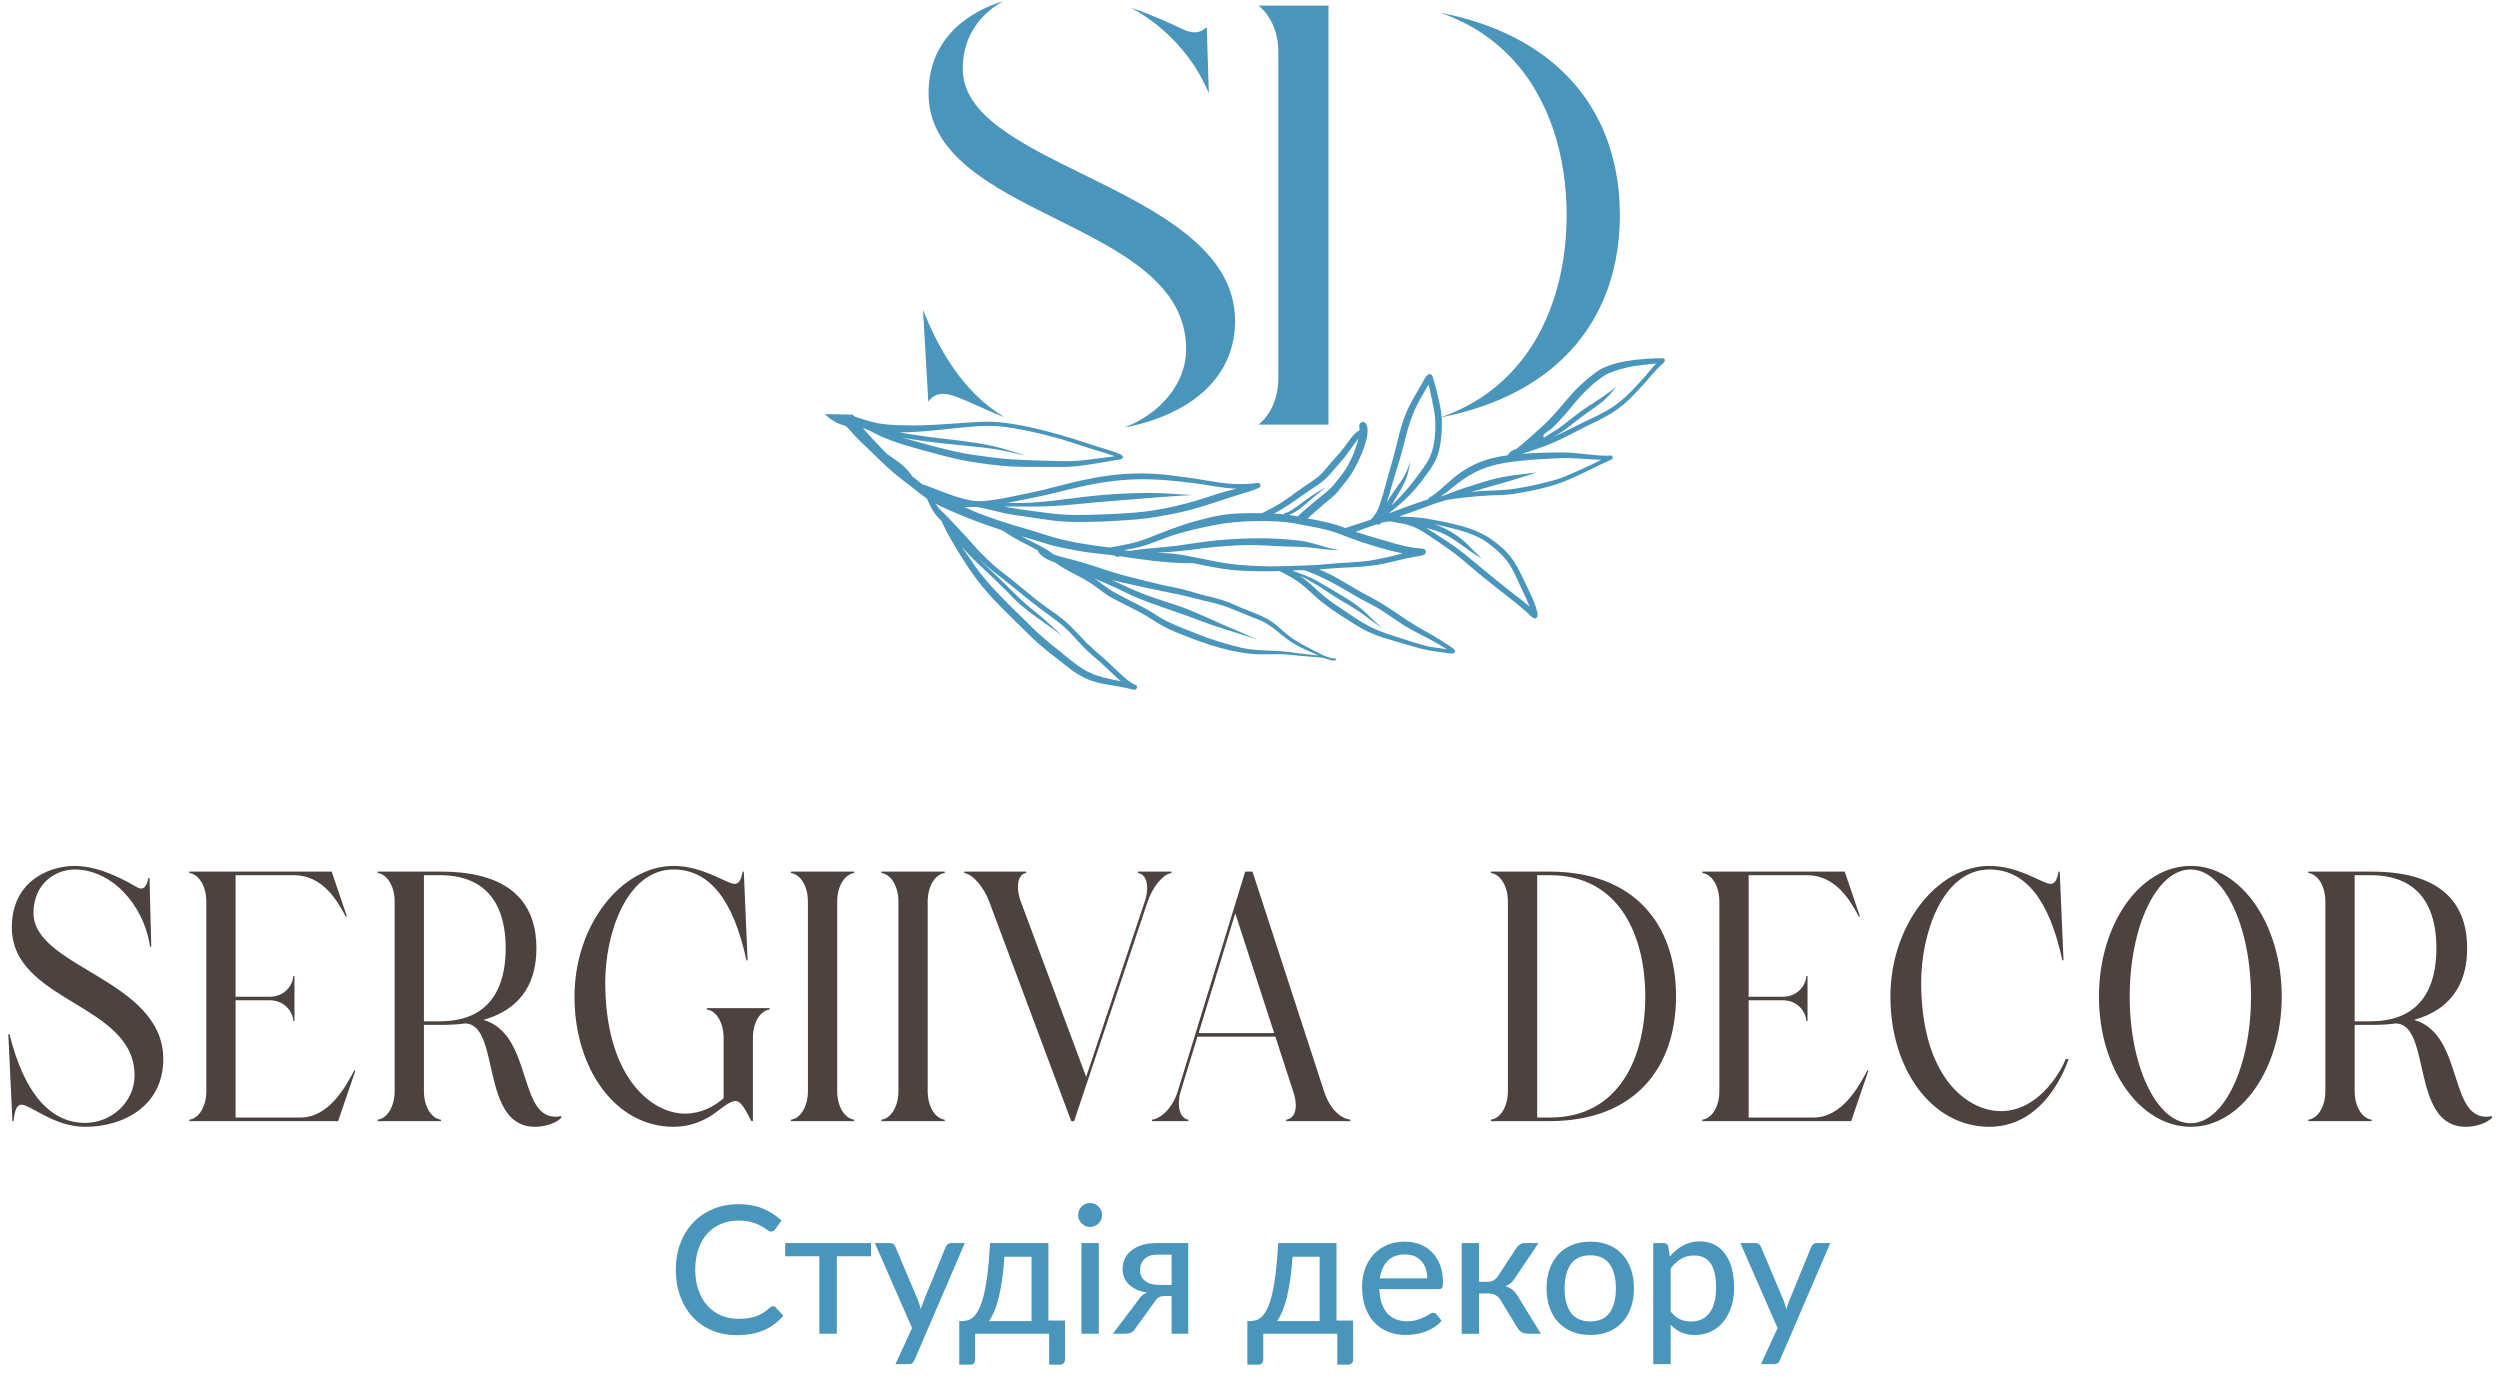 <?xml version="1.0" encoding="UTF-8" standalone="no"?>
<svg
   xmlns:dc="http://purl.org/dc/elements/1.1/"
   xmlns:cc="http://creativecommons.org/ns#"
   xmlns:rdf="http://www.w3.org/1999/02/22-rdf-syntax-ns#"
   xmlns:svg="http://www.w3.org/2000/svg"
   xmlns="http://www.w3.org/2000/svg"
   viewBox="0 0 196 108"
   height="108"
   width="196"
   xml:space="preserve"
   id="svg2"
   version="1.1"><defs
     id="defs6" /><g
     transform="matrix(1.333,0,0,-1.333,0,108)"
     id="g10"><g
       transform="scale(0.1)"
       id="g12"><path
         id="path14"
         style="fill:#4a95bc;fill-opacity:1;fill-rule:nonzero;stroke:none"
         d="m 590.152,809.578 c -8.871,-2.777 -17.336,-6.898 -24.441,-12.578 -11.613,-9.285 -19.586,-22.859 -19.586,-41.699 0,-36.457 37.691,-55.262 75.004,-73.863 38.418,-19.157 76.492,-38.149 76.492,-76.543 0,-14.231 -7.433,-27.172 -19.289,-36.497 -4.949,-3.898 -10.695,-7.171 -16.988,-9.652 15.176,2.899 29.222,8.242 40.355,16.168 14.981,10.656 24.703,26.09 24.703,46.609 0,42.227 -46.898,65.278 -89.398,86.168 -36.953,18.157 -70.774,34.786 -70.774,62.071 0,14.644 6.079,25.879 15.184,33.758 2.676,2.316 5.617,4.332 8.738,6.058 z m 0.743,-244.805 c -5.692,3.375 -11.122,7.528 -16.25,12.477 -12.489,12.055 -23.215,28.871 -31.774,50.809 l 3.106,-54.153 c 1.867,2.735 4.621,4.664 8.757,4.664 4.621,0 11.036,-2.906 19.352,-6.648 4.918,-2.219 10.551,-4.762 16.809,-7.149 z m 74.199,240.938 c 6.246,-3.367 12.14,-7.395 17.57,-11.977 12.227,-10.328 22.106,-23.527 28.313,-38.394 l -1.219,39.031 c -3.012,-3.113 -7.313,-4.48 -13.598,-1.586 l -1.859,0.879 c -5.766,2.707 -16.367,7.676 -29.207,12.047" /><path
         id="path16"
         style="fill:#4a95bc;fill-opacity:1;fill-rule:nonzero;stroke:none"
         d="m 740.168,560.473 h 41.18 V 806.91 h -41.172 c 1.875,-1.515 3.594,-3.328 5.101,-5.406 4.032,-5.566 6.575,-13.027 6.575,-21.633 V 587.512 c 0,-8.606 -2.543,-16.059 -6.575,-21.625 -1.507,-2.078 -3.226,-3.899 -5.109,-5.414 z m 106.969,4.207 c 26.832,5.203 48.519,15.05 65.078,28.5 27.039,21.957 40.512,53.675 40.512,90.515 0,36.844 -13.473,68.555 -40.512,90.508 -16.559,13.449 -38.238,23.289 -65.078,28.504 16.89,-5.824 30.504,-14.867 41.23,-26.055 23.492,-24.504 33.051,-59.214 33.051,-92.957 0,-33.742 -9.566,-68.457 -33.051,-92.957 -10.734,-11.195 -24.34,-20.234 -41.23,-26.058" /><path
         id="path18"
         style="fill:#4a95bc;fill-opacity:1;fill-rule:nonzero;stroke:none"
         d="m 659.055,409.578 c -2.41,0.352 -5.684,1.184 -8.051,1.711 -14.176,3.098 -19.41,9.469 -30.297,17.949 -4.105,3.227 -7.477,6.219 -11.355,9.657 l -0.129,0.14 -0.012,-0.004 -0.481,0.485 v -0.004 l -1.804,1.777 0.054,-0.043 -2.312,2.281 -0.008,-0.007 c -0.183,0.226 -0.648,0.664 -0.867,0.859 l 0.004,-0.004 -1.129,1.117 0.051,-0.039 v -0.004 l -1.875,1.836 0.035,-0.031 -5.969,5.816 0.02,-0.019 -0.02,0.019 0.031,-0.023 c -7.578,7.531 -15.234,15.387 -21.398,24.125 -2.742,3.871 -5.352,7.777 -8.055,11.66 1.848,-2.113 3.805,-4.277 5.797,-6.25 l -0.012,0.004 0.188,-0.18 -0.016,0.008 1.075,-1.055 -0.11,0.106 1.922,-1.883 -0.109,0.106 0.679,-0.668 -0.105,0.105 0.172,-0.172 -0.051,0.047 0.172,-0.164 -0.086,0.082 0.023,-0.016 h -0.004 c 3.793,-3.66 7.754,-7.214 11.497,-10.914 -0.04,0.086 0.117,-0.109 0.14,-0.133 l -0.074,0.075 2.367,-2.332 -0.109,0.097 0.617,-0.601 -0.102,0.101 0.383,-0.375 -0.008,0.008 c 3.508,-3.176 6.719,-7.203 10.391,-10.246 5.754,-4.883 11.996,-9.199 18.16,-13.562 l -0.027,0.023 c 0.808,-0.645 2.004,-1.313 2.695,-2.027 l -0.015,0.011 0.207,-0.16 h -0.004 l 0.359,-0.269 -0.004,0.007 0.016,-0.015 -0.004,0.004 3.012,-2.317 c 0.113,-0.039 -4.278,4.133 -5.676,5.438 l 0.043,-0.039 c -4.824,4.707 -10.481,8.82 -15.571,13.285 -5.484,4.769 -10.382,10.074 -15.64,15.086 -4.477,4.258 -8.981,8.465 -13.363,12.824 4.371,-4.129 8.32,-7.719 13.167,-11.336 l -0.035,0.02 0.032,-0.032 -0.039,0.04 c 0.812,-0.618 1.796,-1.266 2.542,-1.911 v 0.008 l 0.055,-0.047 -0.008,0.004 17.121,-13.828 0.067,-0.047 h -0.008 0.008 l -0.051,0.024 c 5.305,-4.246 11,-7.95 16.328,-12.243 6.606,-5.25 11.633,-12.39 18.051,-17.964 2.332,-2.028 4.762,-4.055 7.043,-6.125 3.531,-3.254 6.996,-6.778 10.613,-9.883 h -0.011 l 0.011,-0.004 z m -97.914,85.945 -1.301,2.231 z m 13.011,63.946 c 7.493,0.508 13.215,0.34 20.598,-0.895 8.316,-1.297 16.301,-3.129 24.43,-5.304 l -0.032,0.003 c 8.54,-2.121 16.954,-5.371 25.422,-7.867 3.727,-1.117 7.5,-2.238 11.168,-3.539 h -0.011 l 0.011,-0.004 c -4.492,-0.543 -8.984,-1.109 -13.468,-1.718 l -0.106,-0.008 h 0.024 c -6.165,-0.992 -12.778,-1.324 -19.02,-1.106 -11.637,0.41 -23.023,0.391 -34.613,1.543 -3.535,0.352 -7.086,0.883 -10.61,1.348 l 0.051,-0.008 h -0.004 0.004 c -3.41,0.465 -6.906,0.922 -10.293,1.527 -9.039,1.688 -18.23,4.161 -27.148,6.579 h 0.011 c -3.316,0.933 -6.609,1.855 -9.921,2.847 17.863,-3.48 35.824,-4.297 53.804,-6.679 6.297,-1.036 12.41,-2.461 18.621,-3.954 0.348,-0.004 -13.879,4.598 -20.23,5.887 -12.235,2.477 -24.18,3.602 -36.551,5.102 l 0.188,-0.024 c -5.817,0.86 -11.645,1.559 -17.43,2.66 15.32,0.141 29.953,2.489 45.105,3.61 z m 30.5,-42.606 c 5.996,1.184 11.934,2.418 17.856,3.918 32.82,8.489 49.125,9.34 82.16,4.938 7.52,-1.063 14.973,-2.766 22.594,-2.895 l 0.035,-0.008 c -4.383,-1.062 -8.93,-2.273 -13.195,-3.734 -15.118,-5.113 -31.02,-9.121 -46.954,-10.379 -11.468,-0.867 -22.609,-1.363 -34.152,-1.359 l -0.047,0.008 0.098,0.003 c -6.469,-0.039 -12.77,0.489 -19.16,1.438 -7.821,1.148 -15.805,1.887 -23.508,3.496 l 6.336,0.051 h -0.133 l 3.063,-0.012 h -0.141 c 10.75,-0.219 21.453,0.106 32.156,1.199 16.719,1.735 33.485,2.821 50.231,4.262 6.402,0.551 19.558,1.27 19.539,1.27 -7.992,0.343 -15.848,1.195 -23.86,1.207 -14.843,0.05 -29.05,-0.86 -43.754,-2.77 l 0.219,0.02 c -9.289,-1.196 -18.43,-2.391 -27.805,-2.953 -3.222,-0.192 -6.453,-0.157 -9.679,-0.157 l 0.144,-0.004 -4.281,0.008 z m -18.371,-3.664 v 0.004 z m 86.504,-24 c 4.688,1.492 9.574,3.551 14.231,5.18 9.144,3.266 18.312,5.238 27.828,7.121 13.07,2.621 35.59,3.188 48.336,0.559 6.933,-1.418 14.336,-2.43 21.027,-4.645 5.922,-1.93 11.527,-4.457 17.586,-6.332 7.297,-2.258 15.641,-4.996 23.191,-6.312 l -0.011,-0.004 0.011,-0.004 -2.679,-0.723 0.004,0.004 c -5.606,-1.543 -10.825,-2.5 -16.5,-3.578 l 0.046,0.019 c -8.539,-1.16 -17.222,-1.207 -25.812,-2.089 -7.199,-0.805 -13.992,-0.731 -21.16,-1.055 -3.914,-0.102 -7.856,-0.258 -11.77,-0.266 l 0.008,0.008 v 0.004 c -8.129,0.137 -15.973,0.504 -24.055,1.535 v 0 l -0.222,0.02 0.031,0.004 c -10.629,1.488 -20.953,4.378 -31.512,5.753 -3.64,0.465 -7.48,0.528 -11.172,0.704 7.536,0.339 14.864,1.027 22.34,1.984 l -0.25,-0.031 1.668,0.222 -0.039,-0.007 0.086,0.011 2.758,0.367 -0.242,-0.035 c 9.64,1.184 19.66,2.004 29.383,2.035 6.894,-0.074 13.722,-0.722 20.609,-0.867 5.32,-0.105 10.32,-0.136 15.613,-0.797 5.418,-0.679 10.231,-1.324 15.735,-1.367 0.003,0 -4.235,0.809 -6.172,1.266 l 0.066,-0.024 c -5.953,1.661 -11.715,3.711 -17.891,4.438 -15.769,1.828 -31.105,1.578 -46.898,0.223 -8.609,-0.747 -16.953,-2.219 -25.488,-3.399 l 0.039,0.004 c -9.102,-1.051 -18.266,-1.48 -27.289,-2.949 l -3.406,0.359 c 3.976,0.781 8.14,1.43 11.972,2.664 z m 143.211,26.59 c 2.094,6.305 3.512,12.602 5.617,18.883 2.426,7.25 3.981,14.074 5.914,21.402 2.973,10.762 5.442,15.535 10.957,25.071 l -0.05,-0.071 0.089,0.145 -0.011,-0.035 1.172,2.062 -0.028,-0.066 0.442,0.777 c 0.609,-0.629 3.504,-15.707 3.769,-17.644 l -0.015,0.066 0.007,-0.07 -0.015,0.113 c -0.012,-0.707 0.219,-1.828 0.258,-2.633 0.437,-8.434 -0.266,-18.805 -5.145,-26.051 -5.867,-8.925 -12.746,-17.586 -20.578,-24.847 l 1.758,3.015 -0.102,-0.183 c 5.184,8.902 8.375,13.015 9.309,23.644 l -0.61,-2.394 0.008,0.023 c -0.91,-3.101 -1.894,-5.215 -3.484,-8.004 l 0.058,0.102 c -1.8,-2.84 -3.808,-5.41 -5.699,-8.18 -1.426,-2.082 -2.746,-4.226 -4.043,-6.383 z m 34.414,4.57 c 2.551,1.942 5.004,4.102 7.574,6.012 11.996,9.086 22.618,11.582 37.7,12.918 6.328,0.707 12.492,0.949 18.82,1.313 9.465,0.66 17.961,-0.579 27.301,-0.84 l -0.012,-0.008 h 0.012 c -7.055,-3.547 -14.606,-6.922 -21.887,-9.984 -2.188,-0.875 -4.332,-1.543 -6.602,-2.2 v 0 0 l 0.043,0.016 c -10.046,-2.664 -22.332,-5.508 -32.668,-5.742 -5.144,-0.153 -10.433,-0.414 -15.535,-1.043 l 2.41,0.722 -0.148,-0.039 c 4.137,1.118 8.242,2.356 12.379,3.485 l -0.055,-0.016 c 6.41,1.746 24.219,7.34 24.211,7.336 -11.289,-1.297 -19.961,-1.961 -31.09,-5.422 -7.324,-2.262 -14.324,-4.398 -21.453,-7.242 -0.308,-0.125 -4.289,-1.695 -4.187,-1.41 1.215,0.758 2.218,1.406 3.187,2.144 z m 57.356,33.719 c 0.23,1.09 4.136,3.418 5.035,4.238 5.117,4.864 9.453,10.164 13.969,15.555 4.738,5.766 13.347,14.152 19.773,16.934 6.676,2.769 13.777,4.207 20.934,4.918 2.207,0.211 4.437,0.41 6.64,0.675 l -0.008,-0.011 h 0.012 c -2.476,-2.399 -4.758,-5.535 -7.086,-8.11 -12.148,-13.433 -16.281,-17.425 -32.648,-24.972 -6.996,-3.293 -13.696,-6.981 -20.809,-10.082 2.137,1.246 4.41,2.468 6.395,3.941 4.855,3.598 9.566,7.426 14.48,10.938 6.008,4.281 9.168,6.109 13.738,11.707 l 2.418,2.921 -1.812,-1.414 0.023,0.016 c -7.109,-5.672 -15.043,-9.828 -22.109,-15.387 -2.871,-2.175 -5.688,-4.371 -8.516,-6.601 -3.547,-2.594 -7.246,-4.598 -10.894,-6.965 l 0.715,0.578 c -0.184,0.25 -0.321,0.848 -0.25,1.121 z m -57.957,-53.519 c 8.921,-2.192 18.308,-4.407 25.8,-10.043 l -0.074,0.05 c 12.352,-9.671 13.063,-12.957 19.879,-27.671 1.445,-3.118 3.012,-6.18 4.125,-9.434 h -0.008 c -2.488,2.234 -5.152,4.269 -7.801,6.316 -8.917,6.848 -17.707,14.09 -26.328,21.305 -6.293,5.313 -12.254,9.621 -19.246,13.902 -2.093,1.36 -4.25,2.868 -6.418,4.114 l -0.117,0.086 0.012,-0.008 -0.785,0.437 c 8.84,-1.859 13.84,-5.008 21.191,-10.183 l -0.129,0.093 c 3.899,-3 7.516,-5.386 11.75,-7.953 l -4.43,4.246 0.059,-0.058 -5.109,5.148 c -4.59,4.414 -12.805,9.371 -19.164,11.192 z m -91.653,6.816 c 4.61,1.68 8.102,4.945 11.758,8.105 3.082,2.657 9.664,8.102 9.59,8.024 l -2.125,-1.25 0.016,0.016 -1.278,-0.766 v 0 c -3.242,-1.906 -6.453,-4.102 -9.476,-6.344 -1.825,-1.355 -8.578,-6.738 -10.684,-6.625 -0.465,0.031 -0.812,-0.383 -0.754,-0.836 -2.074,0.227 -3.914,0.364 -5.988,0.457 1.367,0.617 3.008,1.571 4.312,2.344 l -0.019,-0.016 1.055,0.625 -0.032,-0.027 0.035,0.027 -0.035,-0.027 c 5.321,3.231 10.028,6.969 15.192,10.348 5.918,3.898 9.332,5.937 13.675,11.23 2.465,2.992 5.168,5.766 7.61,8.766 0.094,0.117 7.933,11.008 8.066,11.074 -1.574,-5.875 -3.32,-10.598 -6.215,-15.891 l 0.008,0.004 -0.066,-0.113 0.012,0.031 -0.223,-0.394 0.023,0.054 c -0.097,-0.097 -0.324,-0.589 -0.437,-0.757 -2.215,-3.871 -5.356,-7.211 -8.067,-10.766 -2.144,-2.695 -7.39,-6.516 -10.07,-8.773 -3.664,-3.133 -7.336,-6.036 -10.82,-9.407 -1.684,0.34 -3.367,0.641 -5.063,0.887 z m 9.723,-32.797 c 10.129,-3.601 19.394,-8.902 28.559,-14.43 5.707,-3.429 11.742,-5.996 17.351,-9.703 5.227,-3.425 10.324,-7.285 15.777,-10.293 5.719,-3.152 11.579,-5.847 17.184,-9.218 l 4.332,-2.614 h -0.012 l 0.012,-0.007 c -4.207,0.773 -9.238,1.074 -13.25,2.261 l 0.023,-0.008 -0.023,0.008 0.035,-0.008 c -6.222,1.622 -12.41,3.832 -18.551,5.766 -12.804,3.957 -17.894,7.387 -29.546,15.313 -4.622,3.113 -9.168,6.074 -13.293,9.851 -4.082,3.672 -7.469,7.082 -12.114,10.149 9.371,-4.223 16.965,-10.352 25.817,-15.454 l -0.145,0.082 0.629,-0.363 -0.012,0.008 2,-1.156 -0.148,0.086 c 3.976,-2.317 7.363,-4.528 10.992,-7.309 -0.379,0.281 9.914,-7.281 9.465,-6.82 -2.383,2.097 -4.731,4.254 -6.984,6.484 l 0.015,-0.019 -0.64,0.636 0.058,-0.066 -0.25,0.25 0.004,-0.008 -0.387,0.383 c 0.207,-0.137 -0.16,0.184 -0.054,0.051 -7.633,7.586 -15.614,11.351 -24.762,16.957 -6.297,3.828 -9.977,5.691 -16.875,8.097 -0.852,0.309 -2.16,0.715 -2.926,1.137 1.922,0.059 5.973,0.531 7.719,-0.043 z m -108.195,-6.879 c 10.722,-2.426 21.379,-4.738 32.175,-6.871 6.082,-1.195 11.934,-2.914 17.981,-4.308 5.32,-1.227 8.773,-2.075 13.703,-4.047 l -0.047,0.015 c 5.832,-2.48 11.738,-4.64 17.539,-7.086 8.262,-3.406 13.184,-10.074 21.008,-14.379 4.246,-2.382 9.02,-4.347 13.473,-6.347 h -0.02 l 0.016,-0.008 c -5.66,0.547 -11.16,1.102 -16.782,1.949 -9.906,1.508 -19.402,0.336 -29.332,2.77 -8.867,2.203 -17.312,4.711 -25.808,8.191 -8.453,3.418 -16.887,6.235 -24.43,11.445 -7.914,5.067 -16.449,8.625 -24.547,13.243 -3.621,2.093 -7.273,5.23 -10.773,7.582 2.461,-0.977 4.883,-2.032 7.328,-3.051 l -0.086,0.035 c 6.543,-2.824 12.738,-6.219 19.445,-8.91 7.922,-3.149 15.657,-5.664 23.657,-8.5 7.871,-2.75 15.683,-6.012 23.644,-8.438 5.192,-1.593 21.363,-6.773 21.356,-6.765 -7.118,3.074 -14.168,6.246 -21.332,9.226 l 0.14,-0.058 c -5.906,2.687 -11.945,5.367 -17.937,7.855 l 0.008,-0.004 -0.219,0.094 0.105,-0.043 -0.176,0.074 0.024,-0.011 c -8.027,3.339 -16.957,5.625 -25.156,8.699 -7.321,2.769 -13.797,5.816 -20.879,9.117 1.984,-0.555 4.015,-1.035 5.922,-1.469 z m 8.968,-62.16 c 0.282,0.805 -0.168,1.703 -0.972,1.984 -4.492,1.368 -13.227,10.961 -17.668,14.786 -3.719,3.199 -7.149,6.148 -10.688,9.527 -5.937,6.207 -10.375,11.418 -17.199,16.473 -3.242,2.359 -6.598,4.632 -9.785,7.031 0,-0.004 -0.274,0.187 -0.055,0.043 l -2.289,1.738 0.035,-0.031 -1.242,0.945 c 1.188,-0.906 -10.246,8.445 -13.871,11.352 -4.934,3.949 -9.547,7.277 -14.074,11.718 l -0.078,0.071 h 0.007 l -0.015,0.012 v 0 l -1.492,1.484 c 0.265,-0.309 0.019,-0.02 -0.125,0.125 l 0.148,-0.152 -1.434,1.425 0.149,-0.152 c -2.063,1.91 -4.063,4.172 -5.918,6.293 -6.027,6.836 -12.434,13.672 -18.922,20.094 -0.008,-0.446 -2.695,3.289 -2.922,3.64 12.321,-6.132 26.238,-11.41 39.301,-15.675 1.918,-1.258 3.781,-2.512 5.746,-3.704 5.18,-3.078 10.645,-5.519 15.879,-8.515 -0.094,0.004 -0.938,0.008 -0.906,-0.039 3.168,-3.918 5.679,-4.93 10.363,-6.664 6.879,-5.211 14.875,-7.946 21.801,-12.77 4.215,-2.894 7.535,-5.906 12.094,-8.316 7.418,-3.973 15.156,-7.301 22.222,-11.871 4.961,-3.192 8.594,-5.411 14.094,-7.676 14.105,-5.805 29.066,-11.371 44.309,-12.985 7.503,-0.839 15.082,0.157 22.66,-0.57 4.269,-0.383 8.453,-0.887 12.75,-1.164 2.847,-0.18 5.586,-0.355 8.394,-0.867 1.176,-0.5 5.641,-2.098 6.778,-1.133 0.793,0.656 -0.664,0.934 -1.032,0.984 -2.769,0.043 -6.101,1.602 -8.519,2.864 -7.598,3.953 -13.871,6.609 -20.395,12.203 -1.613,1.41 -3.187,2.867 -4.808,4.258 -6.207,5.328 -13.875,7.445 -21.274,10.578 -2.902,1.238 -5.754,2.644 -8.742,3.687 -5.16,1.801 -10.332,2.844 -15.59,4.258 l -5.394,1.61 c -5.547,1.648 -11.356,2.613 -17.004,3.867 -6.235,1.394 -12.524,3.129 -18.766,4.644 -10.398,2.524 -19.887,6.293 -30.133,9.192 l 0.059,-0.02 -0.445,0.121 0.035,-0.008 c -4.621,1.262 -9.285,2.258 -13.824,3.789 -6.528,4.809 -12.415,7.161 -19.379,10.868 4.914,-1.434 9.73,-2.782 14.617,-4.364 4.258,-1.394 8.683,-2.285 13.074,-3.16 4.383,-0.871 8.777,-1.683 13.223,-2.23 4.789,-0.582 9.609,-1.059 14.39,-1.676 0.328,-1.231 1.891,-0.594 2.805,-0.414 13.672,-2.02 27.336,-4.055 41.191,-4.098 h -0.265 l 2.476,-0.004 c 9,-1.89 17.133,-3.66 26.289,-4.277 8.149,-0.52 15.997,-0.621 24.137,-0.305 8.711,-4.218 12.848,-7.222 19.875,-13.804 6.77,-6.403 14.856,-11.461 22.688,-16.438 8.386,-5.344 13.515,-7.621 23.05,-10.312 8.422,-2.399 16.309,-5.215 24.946,-6.563 l 5.136,-0.742 h -0.015 l 1.961,-0.266 -0.145,0.02 c 1.324,-0.184 5.524,-1.18 5.895,0.672 0.281,1.39 -3.489,3.429 -4.41,4.07 -5.875,4.008 -11.235,6.961 -17.45,10.434 -4.468,2.671 -8.562,5.32 -12.843,8.324 -6.188,4.316 -11.008,7.172 -17.711,10.66 -5.399,2.797 -10.586,6.145 -15.875,9.18 h 0.008 c -3.586,2.058 -7.782,4.058 -11.583,5.711 4.547,0.328 8.989,0.761 13.555,0.984 8.379,0.391 15.563,0.625 23.871,2.309 5.985,1.203 11.789,2.875 17.793,3.996 1.211,0.222 5.024,0.746 6.086,1.172 1.426,0.574 1.789,2.293 0.649,3.335 -0.731,0.653 -4.625,0.68 -5.903,0.856 -7.472,1.047 -14.367,3.34 -21.566,5.437 -4.399,1.282 -8.797,2.551 -13.125,4.055 4.148,1.586 8.281,2.973 12.492,4.41 1.078,-0.633 1.965,-0.054 2.551,0.867 2.547,0.532 4.133,1 6.707,0.665 1.84,-0.707 5.176,-0.903 7.262,-1.434 h -0.012 l 0.734,-0.203 -0.062,0.019 0.16,-0.047 -0.024,0.008 0.02,-0.004 h -0.012 c 1.34,-0.379 2.614,-0.789 3.922,-1.261 v 0.004 c 4.285,-1.805 7.766,-4.114 11.563,-6.77 4.281,-2.977 8.515,-5.672 12.691,-8.824 l -0.168,0.129 c 5.563,-4.336 10.77,-9.035 16.242,-13.489 6.035,-4.921 12.211,-9.765 18.364,-14.546 3.097,-2.395 5.949,-4.766 8.82,-7.418 1.152,-1.055 3.765,-4.414 5.344,-2.43 1.925,2.367 -4.184,14.652 -5.02,16.367 -6.707,13.805 -8.559,19.828 -20.73,28.754 -1.008,0.75 -2.094,1.531 -3.164,2.195 l 0.082,-0.043 c -4.5,2.602 -9.161,4.661 -14.196,6.028 l 0.172,-0.039 -2.746,0.746 0.023,-0.008 c -5.972,1.676 -12.894,2.937 -18.972,4.004 -5.578,0.984 -10.832,1.078 -16.5,1.285 6.941,2.445 13.941,4.863 20.801,7.523 2.414,0.727 4.773,1.438 7.164,2.227 8.109,1.266 16.152,2.133 24.351,2.609 5.262,0.289 10.434,0.137 15.66,1.016 10.477,1.754 21.586,3.977 31.399,8.148 h -0.004 c 8.285,3.504 16.309,7.872 24.512,11.543 0.793,0.371 1.984,0.735 1.754,1.868 -0.196,0.964 -0.993,0.996 -1.778,0.921 l 0.016,0.004 -0.039,-0.007 0.054,0.007 c -0.675,-0.086 -1.351,-0.113 -2.035,-0.113 -8.496,0.074 -16.836,1.887 -25.398,1.93 -8.008,0.004 -16.168,-0.176 -24.152,-0.828 6.148,2.058 12.148,3.957 18.132,6.488 l -0.023,-0.016 0.488,0.211 h -0.012 l 0.379,0.156 -0.015,-0.007 c 6.73,2.882 13,6.539 19.547,9.699 16.511,7.91 20.574,10.555 33.519,24.953 3.402,3.773 6.852,8.402 10.789,11.605 1.539,1.161 1.731,3.2 -0.222,3.172 -11.942,-0.132 -30.18,-1.363 -39.54,-8.55 -6.109,-4.704 -10.734,-8.805 -15.699,-14.653 -5.039,-5.976 -9.875,-11.867 -15.707,-17.109 -4.59,-4.121 -8.594,-7.985 -13.492,-11.824 l 0.059,0.039 -1.621,-1.282 c -2.168,-0.664 -3.899,-1.644 -4.985,-3.71 -14.066,-1.809 -24.34,-6.383 -34.851,-15.887 -3.207,-2.891 -6.528,-6.09 -10.184,-8.406 -0.719,-0.383 -1.516,-0.411 -1.566,-1.493 -7.903,-2.672 -15.661,-5.398 -23.454,-8.382 7.899,6.027 14.157,11.886 20.106,19.89 l -0.098,-0.129 0.575,0.746 -0.055,-0.058 0.109,0.144 v -0.004 c 5.981,8.075 8.625,11.887 10.02,21.696 l -0.028,-0.246 c 0.879,7.695 1.121,13.367 -0.359,21.156 -0.262,1.371 -3.805,17.367 -5.004,18.301 -2.457,1.929 -4.566,-3.211 -5.418,-4.786 l 0.02,0.04 -4.024,-6.879 0.012,0.015 c -2.563,-4.355 -4.676,-8.273 -6.449,-12.992 -3.418,-9.129 -4.875,-18.539 -7.723,-27.836 -2.426,-7.902 -4.18,-15.871 -6.824,-23.691 -1.442,-4.285 -2.262,-5.387 -4.938,-8.703 -0.211,0.007 -0.339,-0.121 -0.343,-0.344 l -14.961,-4.949 c -7.789,3.011 -14.121,4.07 -22.192,5.668 3.551,3.293 7.399,6.531 11.078,9.699 2.176,1.879 4.981,3.933 6.723,6.172 l 1.805,2.383 c 0.113,0 3.597,4.437 3.965,4.89 4.484,5.578 12.695,22.465 11.527,30.02 -0.231,1.507 -1.18,4.277 -3.277,3.437 -2.293,-0.922 -1.368,-2.969 -1.286,-4.683 -3.628,-1.954 -6.5,-6.704 -8.984,-9.977 -3.277,-4.336 -7.039,-7.961 -10.418,-12.176 -4.18,-5.133 -6.652,-6.609 -12.273,-10.398 -6.614,-4.434 -12.215,-9.176 -19.282,-12.985 -2.156,-1.14 -4.347,-2.23 -6.519,-3.332 -9.043,0.153 -18.438,0.071 -27.313,-1.75 -4.226,-0.863 -8.254,-2.019 -12.414,-3.078 l 0.301,0.078 -0.375,-0.105 0.012,0.004 c -10.008,-2.832 -18.715,-6.473 -28.348,-10.211 -6.84,-2.656 -14.117,-3.77 -21.312,-5.117 -12.973,1.613 -25.922,3.422 -38.364,7.625 -8.476,2.855 -17.226,4.976 -25.777,7.875 -4.18,1.418 -8.27,2.824 -12.398,4.406 -2.864,1.25 -5.7,2.457 -8.598,3.637 0.195,0.066 0.375,0.164 0.535,0.3 2.051,-0.046 4.051,-0.007 6.102,0.036 3.3,-0.637 6.554,-1.258 9.824,-2.075 2.082,-0.523 4.144,-1.086 6.242,-1.55 4.231,-0.914 8.516,-1.457 12.801,-2.059 8.597,-1.207 17.148,-2.859 25.847,-3.086 13.168,-0.348 25.711,0.332 38.797,1.344 8.465,0.66 16.891,2.277 25.196,3.988 12.418,2.563 24.558,7.285 36.687,10.973 3.602,1.086 7.551,2.07 10.91,3.761 1.407,0.719 1.125,3.149 -1.468,2.747 -9.985,-1.383 -18.633,-0.34 -28.457,1.312 -8.707,1.488 -17.317,2.719 -26.106,3.637 -22.941,2.34 -42.226,-1.418 -64.125,-7.254 -8.121,-2.152 -16.476,-3.902 -24.715,-5.563 -6.59,-1.328 -12.738,-2.64 -19.445,-2.785 -8.801,-0.179 -20.945,5.219 -29.531,8.442 -1.379,0.519 -2.77,1.062 -4.203,1.418 -1.891,1.543 -3.805,3.035 -5.727,4.535 -4.848,6.886 -8.594,8.73 -15.199,13.426 -4.824,4.972 -9.528,9.906 -14.074,15.128 1.687,-0.523 2.683,-0.75 4.226,-1.617 l -0.051,0.02 0.34,-0.184 -0.168,0.094 c 7.496,-4.371 19.582,-8.316 27.922,-10.484 l -0.133,0.035 c 9.785,-2.66 19.574,-5.606 29.563,-7.321 8.015,-1.324 17.402,-2.679 25.523,-3.101 4.227,-0.207 8.285,-0.235 12.52,-0.235 h -0.024 l 4.035,-0.015 -0.253,0.004 1.351,-0.004 h -0.016 l 5.911,-0.031 h -0.047 c 5.418,-0.036 10.765,-0.071 16.144,0.546 8.098,1.004 16.117,2.551 24.18,3.833 2.477,0.246 2.512,2.136 0.078,3.195 -3.59,1.633 -8.433,2.933 -12.148,4.062 -7.539,2.309 -15.016,5.012 -22.602,7.129 -11.523,3.235 -24.437,6.477 -36.437,7.551 -8.551,0.734 -15.926,-0.078 -24.551,-0.676 -8.996,-0.613 -18.078,-1.254 -27.09,-1.226 -8.68,0.199 -17.59,0.117 -25.895,2.941 -2.398,0.805 -5.652,1.516 -7.75,2.594 l -0.464,0.84 -16.602,0.281 c 3.578,-3.301 6.711,-5.457 12.43,-7.012 1.461,-1.297 3.519,-3.851 4.945,-5.39 3.07,-3.293 6.398,-6.297 9.633,-9.414 5.961,-5.75 11.445,-11.336 18.039,-16.364 l 2.801,-2.125 v 0.004 c 4.121,-3.148 8.168,-6.504 12.347,-9.535 2.317,-5.578 3.977,-8.598 8.379,-12.969 1.633,-3.219 3.246,-6.828 5.074,-9.91 l -0.097,0.168 c 4.812,-8.414 9.914,-16.738 15.711,-24.512 8.976,-11.972 20.789,-22.605 31.422,-33.222 6.547,-6.567 14.613,-12.418 21.82,-18.172 14.668,-11.738 22.527,-9.41 38.953,-13.578 0.902,-0.219 1.781,-0.039 2.113,0.941" /><path
         id="path20"
         style="fill:#4a95bc;fill-opacity:1;fill-rule:nonzero;stroke:none"
         d="m 454.668,41.941 c 0.633,0 1.176,-0.246 1.633,-0.738 l 4.398,-4.828 c -3.078,-3.641 -6.816,-6.457 -11.242,-8.449 -4.43,-1.992 -9.762,-2.992 -15.984,-2.992 -5.465,0 -10.399,0.945 -14.825,2.836 -4.425,1.891 -8.199,4.527 -11.332,7.926 -3.132,3.391 -5.562,7.453 -7.273,12.168 -1.719,4.726 -2.574,9.918 -2.574,15.594 0,5.664 0.91,10.859 2.707,15.586 1.804,4.723 4.324,8.777 7.582,12.168 3.246,3.398 7.148,6.035 11.683,7.926 4.528,1.89 9.532,2.832 15.028,2.832 5.351,0 10.105,-0.871 14.273,-2.617 4.16,-1.754 7.785,-4.082 10.86,-6.984 L 455.93,87.168 c -0.242,-0.379 -0.543,-0.695 -0.91,-0.938 -0.372,-0.246 -0.856,-0.371 -1.454,-0.371 -0.664,0 -1.433,0.34 -2.328,1 -0.89,0.664 -2.066,1.418 -3.515,2.242 -1.453,0.816 -3.25,1.555 -5.383,2.223 -2.137,0.656 -4.797,0.992 -7.985,0.992 -3.742,0 -7.171,-0.648 -10.285,-1.961 -3.109,-1.309 -5.785,-3.199 -8.043,-5.664 -2.257,-2.465 -4.004,-5.492 -5.25,-9.078 -1.242,-3.586 -1.867,-7.641 -1.867,-12.156 0,-4.582 0.645,-8.66 1.938,-12.234 1.293,-3.562 3.086,-6.59 5.351,-9.07 2.274,-2.488 4.949,-4.379 8.035,-5.676 3.079,-1.293 6.399,-1.934 9.965,-1.934 2.176,0 4.129,0.141 5.864,0.398 1.734,0.266 3.32,0.652 4.769,1.168 1.453,0.527 2.82,1.211 4.113,2.031 1.293,0.824 2.575,1.809 3.836,2.961 0.274,0.242 0.574,0.457 0.887,0.613 0.316,0.156 0.652,0.227 1,0.227 z m 57.617,29.387 H 492.191 V 25.777 h -10.289 v 45.551 h -20.093 v 7.77 h 50.476 z m 55.156,7.77 -29.597,-68.805 c -0.313,-0.77 -0.739,-1.363 -1.262,-1.781 -0.519,-0.422 -1.297,-0.629 -2.309,-0.629 h -7.605 l 9.754,21.25 -21.875,49.965 h 8.922 c 0.871,0 1.554,-0.215 2.043,-0.637 0.492,-0.414 0.836,-0.887 1.051,-1.414 l 13.542,-32.016 c 0.274,-0.797 0.555,-1.609 0.813,-2.43 0.27,-0.816 0.473,-1.641 0.652,-2.449 0.246,0.84 0.504,1.676 0.785,2.504 0.286,0.824 0.583,1.621 0.899,2.43 l 13.062,31.961 c 0.247,0.59 0.625,1.082 1.153,1.469 0.527,0.387 1.125,0.582 1.781,0.582 z m 39.254,-45.867 v 37.828 h -15.953 c -0.347,-5.176 -0.816,-9.793 -1.414,-13.848 -0.598,-4.059 -1.277,-7.613 -2.062,-10.672 -0.793,-3.059 -1.664,-5.684 -2.606,-7.871 -0.949,-2.191 -1.945,-4.012 -3,-5.438 z m 19.68,0.312 V 10.715 c 0,-0.98 -0.262,-1.746 -0.801,-2.312 -0.547,-0.559 -1.261,-0.84 -2.133,-0.84 h -6.359 V 25.777 H 573.531 V 10.508 c 0,-0.773 -0.226,-1.457 -0.679,-2.051 C 572.395,7.863 571.68,7.562 570.699,7.562 h -6.511 v 25.668 h 1.734 c 1.223,0 2.43,0.188 3.625,0.57 1.183,0.387 2.336,1.156 3.441,2.309 1.102,1.164 2.137,2.785 3.117,4.883 0.977,2.102 1.868,4.848 2.676,8.238 0.801,3.398 1.5,7.539 2.094,12.422 0.598,4.883 1.07,10.688 1.426,17.445 h 34.312 V 33.543 Z m 19.887,45.555 V 25.777 h -10.235 v 53.32 z m 1.941,16.469 c 0,-0.941 -0.195,-1.836 -0.578,-2.691 -0.383,-0.856 -0.887,-1.609 -1.539,-2.254 -0.641,-0.648 -1.414,-1.156 -2.293,-1.52 -0.867,-0.371 -1.777,-0.566 -2.73,-0.566 -0.938,0 -1.836,0.195 -2.676,0.566 -0.836,0.363 -1.571,0.871 -2.219,1.52 -0.641,0.644 -1.152,1.398 -1.52,2.254 -0.375,0.856 -0.558,1.75 -0.558,2.691 0,0.984 0.183,1.906 0.558,2.773 0.368,0.852 0.879,1.605 1.52,2.25 0.648,0.652 1.383,1.152 2.219,1.519 0.84,0.371 1.738,0.543 2.676,0.543 0.953,0 1.863,-0.172 2.73,-0.543 0.879,-0.367 1.652,-0.867 2.293,-1.519 0.652,-0.645 1.156,-1.399 1.539,-2.25 0.383,-0.867 0.578,-1.789 0.578,-2.773 z M 689.09,54.48 v 17.789 h -8.453 c -1.922,0 -3.532,-0.258 -4.824,-0.801 -1.297,-0.551 -2.333,-1.266 -3.118,-2.133 -0.785,-0.879 -1.347,-1.84 -1.675,-2.891 -0.332,-1.047 -0.512,-2.102 -0.512,-3.144 0,-2.769 0.996,-4.918 2.988,-6.473 2,-1.562 4.707,-2.348 8.137,-2.348 z m 9.762,24.617 V 25.777 h -9.762 v 22.199 h -3.625 c -1.012,0 -1.852,-0.07 -2.524,-0.227 -0.664,-0.16 -1.222,-0.402 -1.691,-0.723 -0.473,-0.316 -0.895,-0.699 -1.242,-1.156 -0.352,-0.453 -0.695,-0.957 -1.051,-1.52 L 668.098,29.348 c -0.356,-0.598 -0.723,-1.105 -1.11,-1.539 -0.383,-0.438 -0.82,-0.809 -1.308,-1.109 -0.489,-0.297 -1.067,-0.523 -1.735,-0.68 -0.656,-0.156 -1.449,-0.242 -2.359,-0.242 h -7.078 l 14.953,19.781 c 1.289,2.203 3.062,3.695 5.297,4.465 -2.656,0.344 -4.895,0.996 -6.731,1.922 -1.836,0.926 -3.343,2.008 -4.496,3.25 -1.152,1.246 -1.996,2.613 -2.519,4.098 -0.528,1.488 -0.785,2.988 -0.785,4.523 0,1.891 0.359,3.746 1.101,5.566 0.735,1.82 1.902,3.445 3.512,4.879 1.609,1.438 3.687,2.606 6.246,3.5 2.551,0.895 5.637,1.336 9.238,1.336 z m 77.293,-45.867 v 37.828 h -15.954 c -0.347,-5.176 -0.816,-9.793 -1.414,-13.848 -0.597,-4.059 -1.277,-7.613 -2.062,-10.672 -0.793,-3.059 -1.664,-5.684 -2.606,-7.871 -0.949,-2.191 -1.945,-4.012 -3,-5.438 z m 19.679,0.312 V 10.715 c 0,-0.98 -0.261,-1.746 -0.801,-2.312 -0.546,-0.559 -1.261,-0.84 -2.136,-0.84 h -6.356 V 25.777 H 742.98 V 10.508 c 0,-0.773 -0.226,-1.457 -0.683,-2.051 -0.453,-0.594 -1.168,-0.895 -2.149,-0.895 h -6.511 v 25.668 h 1.734 c 1.223,0 2.43,0.188 3.625,0.57 1.184,0.387 2.34,1.156 3.445,2.309 1.098,1.164 2.133,2.785 3.114,4.883 0.976,2.102 1.867,4.848 2.675,8.238 0.801,3.398 1.5,7.539 2.094,12.422 0.598,4.883 1.071,10.688 1.422,17.445 h 34.317 V 33.543 Z m 43.614,24.82 c 0,2.035 -0.282,3.902 -0.856,5.617 -0.582,1.715 -1.437,3.195 -2.555,4.461 -1.117,1.254 -2.48,2.238 -4.093,2.934 -1.614,0.707 -3.465,1.051 -5.559,1.051 -4.309,0 -7.687,-1.242 -10.148,-3.727 -2.473,-2.48 -4.039,-5.926 -4.711,-10.336 z m 8.449,-24.977 c -1.262,-1.476 -2.715,-2.73 -4.352,-3.797 -1.652,-1.07 -3.398,-1.938 -5.25,-2.605 -1.859,-0.664 -3.769,-1.152 -5.738,-1.469 -1.977,-0.32 -3.938,-0.476 -5.863,-0.476 -3.668,0 -7.067,0.637 -10.2,1.875 -3.129,1.238 -5.836,3.062 -8.129,5.453 -2.292,2.402 -4.082,5.375 -5.351,8.922 -1.281,3.555 -1.93,7.629 -1.93,12.25 0,3.703 0.582,7.172 1.731,10.371 1.156,3.203 2.82,5.984 4.972,8.359 2.149,2.375 4.778,4.254 7.883,5.621 3.117,1.363 6.617,2.047 10.5,2.047 3.258,0 6.262,-0.527 9.008,-1.594 2.75,-1.067 5.109,-2.629 7.102,-4.652 1.992,-2.031 3.574,-4.535 4.71,-7.512 1.137,-2.973 1.692,-6.363 1.692,-10.176 0,-1.578 -0.172,-2.625 -0.524,-3.164 -0.351,-0.547 -0.996,-0.824 -1.937,-0.824 h -34.953 c 0.105,-3.184 0.558,-5.949 1.367,-8.309 0.801,-2.363 1.922,-4.34 3.336,-5.918 1.418,-1.57 3.098,-2.746 5.062,-3.516 1.954,-0.769 4.141,-1.152 6.559,-1.152 2.266,0 4.246,0.266 5.906,0.793 1.664,0.516 3.102,1.098 4.301,1.711 1.211,0.613 2.223,1.168 3.047,1.695 0.82,0.523 1.535,0.789 2.172,0.789 0.84,0 1.484,-0.32 1.937,-0.949 z m 44.023,42.922 c 0.528,0.809 1.227,1.469 2.106,1.996 0.867,0.527 1.797,0.793 2.777,0.793 h 8.027 L 891.34,58.945 c -0.84,-1.336 -1.719,-2.418 -2.629,-3.258 -0.91,-0.84 -2.027,-1.492 -3.359,-1.945 1.679,-0.484 3.097,-1.199 4.25,-2.164 1.156,-0.969 2.191,-2.223 3.101,-3.758 l 13.59,-22.043 h -7.082 c -1.856,0 -3.273,0.312 -4.27,0.922 -1,0.613 -1.855,1.492 -2.55,2.648 l -9.762,16.109 c -0.809,1.324 -1.805,2.324 -3.016,2.988 -1.207,0.668 -2.605,1 -4.179,1 h -5.512 V 25.719 h -10.231 v 53.379 h 10.231 V 56.316 h 4.836 c 1.465,0 2.722,0.297 3.758,0.894 1.027,0.598 1.906,1.469 2.636,2.621 z m 43.457,3.629 c 3.914,0 7.473,-0.637 10.633,-1.91 3.172,-1.277 5.863,-3.113 8.082,-5.516 2.223,-2.391 3.914,-5.281 5.109,-8.652 1.192,-3.375 1.782,-7.172 1.782,-11.371 0,-4.199 -0.59,-7.996 -1.782,-11.387 -1.195,-3.398 -2.886,-6.285 -5.109,-8.664 -2.219,-2.379 -4.91,-4.195 -8.082,-5.469 -3.16,-1.281 -6.719,-1.93 -10.633,-1.93 -3.953,0 -7.5,0.648 -10.672,1.93 -3.164,1.273 -5.875,3.09 -8.113,5.469 -2.242,2.379 -3.957,5.266 -5.164,8.664 -1.207,3.391 -1.82,7.188 -1.82,11.387 0,4.199 0.613,7.996 1.82,11.371 1.207,3.371 2.922,6.262 5.164,8.652 2.238,2.402 4.949,4.238 8.113,5.516 3.172,1.274 6.719,1.91 10.672,1.91 z m 0,-46.918 c 5.039,0 8.797,1.695 11.285,5.09 2.477,3.391 3.727,8.172 3.727,14.32 0,6.16 -1.25,10.957 -3.727,14.363 -2.488,3.41 -6.246,5.105 -11.285,5.105 -5.105,0 -8.906,-1.695 -11.406,-5.105 -2.5,-3.406 -3.762,-8.203 -3.762,-14.363 0,-6.148 1.262,-10.93 3.762,-14.32 2.5,-3.395 6.301,-5.09 11.406,-5.09 z m 47.223,5.875 c 1.683,-2.203 3.5,-3.742 5.445,-4.621 1.942,-0.871 4.106,-1.312 6.524,-1.312 4.683,0 8.321,1.695 10.901,5.078 2.56,3.375 3.84,8.289 3.84,14.762 0,3.398 -0.27,6.301 -0.85,8.695 -0.58,2.394 -1.42,4.356 -2.52,5.875 -1.1,1.523 -2.47,2.644 -4.07,3.359 -1.62,0.715 -3.43,1.066 -5.465,1.066 -2.977,0 -5.551,-0.664 -7.731,-1.992 -2.191,-1.332 -4.215,-3.219 -6.074,-5.664 z m -0.524,32.223 c 1.122,1.324 2.332,2.547 3.61,3.656 1.273,1.098 2.637,2.047 4.105,2.832 1.473,0.785 3.043,1.398 4.707,1.836 1.664,0.441 3.43,0.648 5.321,0.648 3.041,0 5.801,-0.594 8.271,-1.785 2.46,-1.188 4.57,-2.938 6.31,-5.25 1.75,-2.309 3.12,-5.156 4.08,-8.555 0.96,-3.391 1.43,-7.289 1.43,-11.699 0,-3.957 -0.52,-7.613 -1.59,-10.984 -1.06,-3.375 -2.59,-6.32 -4.57,-8.797 -1.97,-2.488 -4.38,-4.426 -7.23,-5.848 -2.86,-1.41 -6.08,-2.133 -9.643,-2.133 -3.179,0 -5.91,0.523 -8.187,1.578 -2.274,1.051 -4.301,2.516 -6.09,4.41 V 7.883 H 972.359 V 79.098 h 6.145 c 1.43,0 2.32,-0.684 2.676,-2.051 z m 94.414,7.981 -29.6,-68.805 c -0.31,-0.77 -0.74,-1.363 -1.26,-1.781 -0.52,-0.422 -1.3,-0.629 -2.31,-0.629 h -7.6 l 9.75,21.25 -21.87,49.965 h 8.92 c 0.87,0 1.55,-0.215 2.04,-0.637 0.49,-0.414 0.84,-0.887 1.05,-1.414 l 13.54,-32.016 c 0.28,-0.797 0.56,-1.609 0.82,-2.43 0.27,-0.816 0.47,-1.641 0.65,-2.449 0.24,0.84 0.5,1.676 0.78,2.504 0.29,0.824 0.58,1.621 0.9,2.43 l 13.07,31.961 c 0.24,0.59 0.62,1.082 1.15,1.469 0.52,0.387 1.12,0.582 1.78,0.582 h 8.19" /><path
         id="path22"
         style="fill:#4c4240;fill-opacity:1;fill-rule:nonzero;stroke:none"
         d="m 44,300.918 c -16.023,0 -37.047,-9.645 -37.047,-36.059 0,-44.234 72.195,-44.648 72.195,-87.203 0,-15.304 -13.27,-27.879 -29.121,-27.879 -19.641,0 -35.492,16.141 -44.453,52.196 H 4.891 l 2.41,-51.145 h 0.684 c 0.352,2.934 0.867,9.645 4.66,9.645 5.332,0 19.121,-12.996 37.383,-12.996 23.094,0 46.004,12.57 46.004,39.82 0,46.961 -76.328,53.668 -76.328,85.945 0,17.192 12.754,25.571 24.297,25.571 21.195,0 40.488,-20.122 44.281,-45.481 h 0.683 l -1.027,40.453 H 87.246 C 86.555,290.434 85.184,285.82 80.699,288.34 75.875,291.059 59.504,300.918 44,300.918 Z M 208.352,180.59 c -5,-9.434 -14.817,-27.668 -31.704,-27.668 h -38.085 v 68.969 h 20.167 c 7.754,0 13.27,-5.668 13.782,-12.164 h 0.687 v 26.414 h -0.687 c -0.512,-6.5 -6.028,-12.157 -13.782,-12.157 h -20.167 v 71.477 h 34.292 c 16.887,0 25.504,-14.883 30.497,-24.316 h 0.691 l -8.965,26.414 h -83.726 v -0.84 c 5.336,-0.629 9.988,-7.336 9.988,-16.77 V 168.438 c 0,-9.434 -4.652,-16.145 -9.988,-16.77 v -0.84 h 87.523 l 10.164,29.762 h -0.687 z m 65.105,27.672 c 21.195,-0.207 8.613,-60.785 41.18,-60.785 5.691,0 12.75,2.093 15.508,5.445 v 0.84 c -26.36,-5.242 -15.68,48 -45.829,56.593 24.286,6.918 31.184,24.317 31.184,42.137 0,22.852 -11.371,45.067 -56.168,45.067 h -37.219 v -0.84 c 5.344,-0.629 9.989,-7.336 9.989,-16.77 V 168.438 c 0,-9.434 -4.645,-16.145 -9.989,-16.77 v -0.84 h 37.219 v 0.84 c -5.344,0.625 -10,7.336 -10,16.77 v 38.988 h 10 c 5.16,0 9.816,0.207 14.125,0.836 z m -14.816,1.261 h -9.309 v 85.938 h 9.309 c 35.144,0 38.765,-28.09 38.765,-42.969 0,-14.887 -3.621,-42.969 -38.765,-42.969 z m 137.48,-62.046 c 9.125,0 16.531,2.933 22.742,6.91 3.782,2.519 10.676,9.019 14.469,8.179 3.445,-0.839 6.371,-7.753 8.617,-11.738 h 0.864 v 48.836 c 0,9.434 4.468,16.145 9.816,16.77 v 0.839 h -36.875 v -0.839 c 5.344,-0.625 9.824,-7.336 9.824,-16.77 v -35.422 c -5.859,-5.027 -13.262,-9.012 -22.75,-9.012 -19.457,0 -46.859,21.168 -46.859,77.344 0,28.098 12.406,66.239 40.152,66.239 20.84,0 35.141,-17.395 42.899,-53.446 h 0.683 l -2.238,52.192 h -0.688 c -0.863,-4.817 -2.238,-7.754 -5.515,-7.125 -5.34,1.043 -18.61,10.484 -35.141,10.484 -30.328,0 -58.242,-34.379 -58.242,-76.934 0,-42.132 23.949,-76.507 58.242,-76.507 z m 69.063,4.191 v -0.84 h 37.218 v 0.84 c -5.343,0.625 -10,7.336 -10,16.77 v 111.511 c 0,9.434 4.657,16.141 10,16.77 v 0.84 h -37.218 v -0.84 c 5.343,-0.629 9.988,-7.336 9.988,-16.77 V 168.438 c 0,-9.434 -4.645,-16.145 -9.988,-16.77 z m 53.218,0 v -0.84 h 37.219 v 0.84 c -5.344,0.625 -10,7.336 -10,16.77 v 111.511 c 0,9.434 4.656,16.141 10,16.77 v 0.84 h -37.219 v -0.84 c 5.34,-0.629 9.996,-7.336 9.996,-16.77 V 168.438 c 0,-9.434 -4.656,-16.145 -9.996,-16.77 z m 81.993,128.281 c -3.102,8.391 -1.891,16.141 3.097,16.77 v 0.84 h -36.351 v -0.84 c 4.996,-0.629 11.543,-8.379 14.648,-16.77 l 48.238,-129.121 h 1.727 l 43.242,129.121 c 2.926,8.594 8.961,16.141 13.961,16.77 v 0.84 h -19.644 v -0.84 c 5.167,-0.629 6.894,-8.176 3.964,-16.77 L 638.82,176.816 600.395,279.949 Z M 692.73,168.438 c -3.105,-10.063 -9.996,-16.145 -15.167,-16.77 v -0.84 h 21.367 v 0.84 c -5,0.625 -7.063,8.379 -4.481,16.77 l 9.824,32.066 h 45.829 l 10.515,-32.281 c 3.442,-10.477 0.516,-15.93 -4.137,-16.555 v -0.84 h 37.739 v 0.84 c -4.828,0.625 -11.551,4.816 -15.508,16.77 l -42.047,129.121 h -4.305 L 692.73,168.438 Z m 12.227,34.164 21.551,70.437 22.902,-70.437 z M 876.871,150.828 H 911.5 c 49.625,0 74.262,31.024 74.262,73.367 0,42.344 -24.637,73.364 -74.262,73.364 h -34.629 v -0.84 c 5.344,-0.629 9.988,-7.336 9.988,-16.77 V 168.438 c 0,-9.434 -4.644,-16.145 -9.988,-16.77 z m 90.797,73.367 c 0,-34.8 -14.641,-71.273 -56.168,-71.273 h -7.41 v 142.539 h 7.41 c 41.527,0 56.168,-36.473 56.168,-71.266 z M 1098.25,180.59 c -5,-9.434 -14.81,-27.668 -31.7,-27.668 h -38.08 v 68.969 h 20.16 c 7.75,0 13.26,-5.668 13.78,-12.164 h 0.69 v 26.414 h -0.69 c -0.52,-6.5 -6.03,-12.157 -13.78,-12.157 h -20.16 v 71.477 h 34.29 c 16.88,0 25.5,-14.883 30.49,-24.316 h 0.69 l -8.96,26.414 h -83.73 v -0.84 c 5.34,-0.629 9.99,-7.336 9.99,-16.77 V 168.438 c 0,-9.434 -4.65,-16.145 -9.99,-16.77 v -0.84 h 87.52 l 10.17,29.762 h -0.69 z m 31.68,51.984 c 0,28.098 12.41,66.239 40.14,66.239 20.85,0 35.15,-17.395 42.9,-53.446 h 0.69 l -2.23,52.192 h -0.69 c -0.86,-4.817 -2.24,-7.754 -5.52,-7.125 -5.33,1.043 -18.6,10.484 -35.15,10.484 -30.32,0 -58.23,-34.379 -58.23,-76.934 0,-42.132 23.95,-76.507 58.23,-76.507 33.08,0 45.5,36.472 46.52,39.82 h -1.71 c -1.22,-3.977 -14.31,-30.602 -38.09,-30.602 -19.47,0 -46.86,19.703 -46.86,75.879 z m 158.66,-85.097 c 29.46,0 53.41,34.375 53.41,76.507 0,42.555 -23.95,76.934 -53.41,76.934 -30.15,0 -54.1,-34.379 -54.1,-76.934 0,-42.132 23.95,-76.507 54.1,-76.507 z m -36.01,76.507 c 0,41.293 15.86,74.829 35.83,74.829 19.66,0 35.5,-33.536 35.5,-74.829 0,-40.875 -15.84,-74.414 -35.5,-74.414 -19.97,0 -35.83,33.539 -35.83,74.414 z m 156.43,-15.722 c 21.19,-0.207 8.62,-60.785 41.17,-60.785 5.69,0 12.76,2.093 15.52,5.445 v 0.84 c -26.36,-5.242 -15.68,48 -45.84,56.593 24.3,6.918 31.19,24.317 31.19,42.137 0,22.852 -11.37,45.067 -56.17,45.067 h -37.22 v -0.84 c 5.34,-0.629 10,-7.336 10,-16.77 V 168.438 c 0,-9.434 -4.66,-16.145 -10,-16.77 v -0.84 h 37.22 v 0.84 c -5.35,0.625 -9.99,7.336 -9.99,16.77 v 38.988 h 9.99 c 5.17,0 9.82,0.207 14.13,0.836 z m -14.81,1.261 h -9.31 v 85.938 h 9.31 c 35.14,0 38.76,-28.09 38.76,-42.969 0,-14.887 -3.62,-42.969 -38.76,-42.969 v 0" /></g></g></svg>